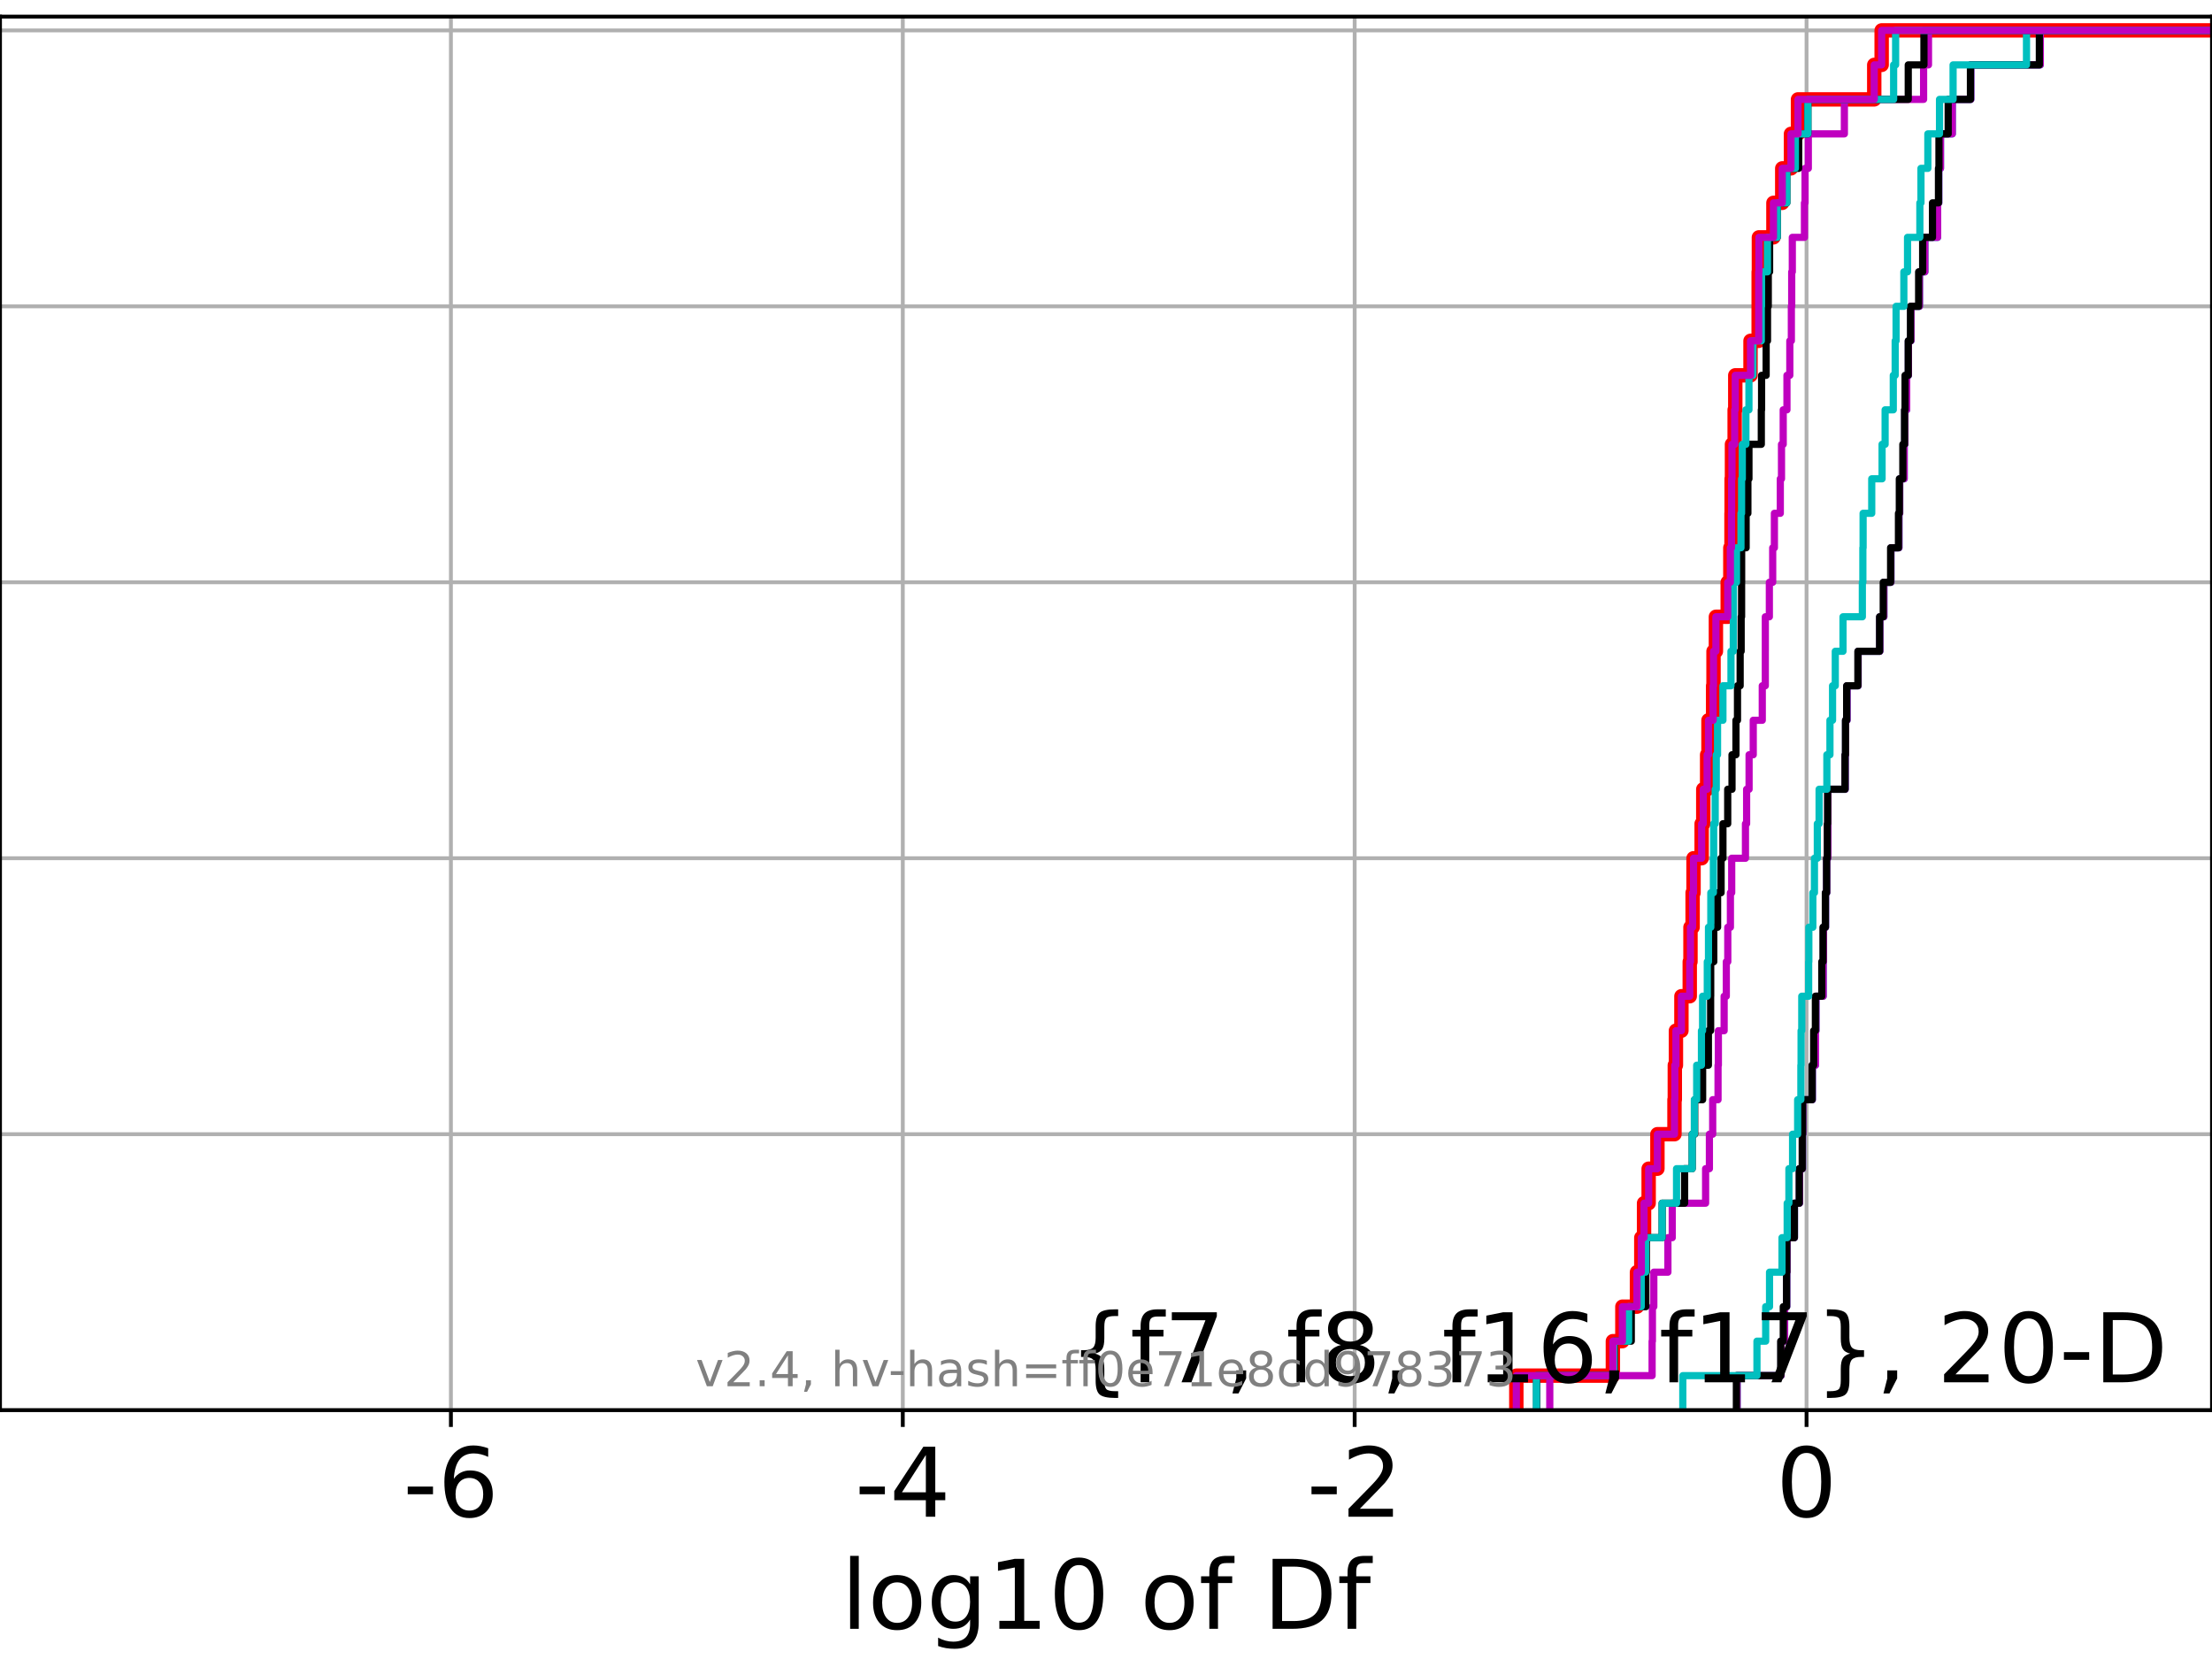 <?xml version="1.0" encoding="utf-8" standalone="no"?>
<!DOCTYPE svg PUBLIC "-//W3C//DTD SVG 1.1//EN"
  "http://www.w3.org/Graphics/SVG/1.1/DTD/svg11.dtd">
<!-- Created with matplotlib (https://matplotlib.org/) -->
<svg height="345.6pt" version="1.1" viewBox="0 0 460.8 345.6" width="460.8pt" xmlns="http://www.w3.org/2000/svg" xmlns:xlink="http://www.w3.org/1999/xlink">
 <defs>
  <style type="text/css">*{stroke-linecap:butt;stroke-linejoin:round;}</style>
 </defs>
 <g id="figure_1">
  <g id="patch_1">
   <path d="M 0 345.6 
L 460.8 345.6 
L 460.8 0 
L 0 0 
z
" style="fill:#ffffff;"/>
  </g>
  <g id="axes_1">
   <g id="patch_2">
    <path d="M 0 293.76 
L 460.8 293.76 
L 460.8 3.456 
L 0 3.456 
z
" style="fill:#ffffff;"/>
   </g>
   <g id="matplotlib.axis_1">
    <g id="xtick_1">
     <g id="line2d_1">
      <path clip-path="url(#p530a38cdb6)" d="M 93.932 293.76 
L 93.932 3.456 
" style="fill:none;stroke:#b0b0b0;stroke-linecap:square;stroke-width:0.8;"/>
     </g>
     <g id="line2d_2">
      <defs>
       <path d="M 0 0 
L 0 3.5 
" id="m03da5afe46" style="stroke:#000000;stroke-width:0.8;"/>
      </defs>
      <g>
       <use style="stroke:#000000;stroke-width:0.8;" x="93.932" xlink:href="#m03da5afe46" y="293.76"/>
      </g>
     </g>
     <g id="text_1">
      <!-- -6 -->
      <g transform="translate(83.962 315.957)scale(0.2 -0.2)">
       <defs>
        <path d="M 4.891 31.391 
L 31.203 31.391 
L 31.203 23.391 
L 4.891 23.391 
z
" id="DejaVuSans-45"/>
        <path d="M 33.016 40.375 
Q 26.375 40.375 22.484 35.828 
Q 18.609 31.297 18.609 23.391 
Q 18.609 15.531 22.484 10.953 
Q 26.375 6.391 33.016 6.391 
Q 39.656 6.391 43.531 10.953 
Q 47.406 15.531 47.406 23.391 
Q 47.406 31.297 43.531 35.828 
Q 39.656 40.375 33.016 40.375 
z
M 52.594 71.297 
L 52.594 62.312 
Q 48.875 64.062 45.094 64.984 
Q 41.312 65.922 37.594 65.922 
Q 27.828 65.922 22.672 59.328 
Q 17.531 52.734 16.797 39.406 
Q 19.672 43.656 24.016 45.922 
Q 28.375 48.188 33.594 48.188 
Q 44.578 48.188 50.953 41.516 
Q 57.328 34.859 57.328 23.391 
Q 57.328 12.156 50.688 5.359 
Q 44.047 -1.422 33.016 -1.422 
Q 20.359 -1.422 13.672 8.266 
Q 6.984 17.969 6.984 36.375 
Q 6.984 53.656 15.188 63.938 
Q 23.391 74.219 37.203 74.219 
Q 40.922 74.219 44.703 73.484 
Q 48.484 72.75 52.594 71.297 
z
" id="DejaVuSans-54"/>
       </defs>
       <use xlink:href="#DejaVuSans-45"/>
       <use x="36.084" xlink:href="#DejaVuSans-54"/>
      </g>
     </g>
    </g>
    <g id="xtick_2">
     <g id="line2d_3">
      <path clip-path="url(#p530a38cdb6)" d="M 188.067 293.76 
L 188.067 3.456 
" style="fill:none;stroke:#b0b0b0;stroke-linecap:square;stroke-width:0.8;"/>
     </g>
     <g id="line2d_4">
      <g>
       <use style="stroke:#000000;stroke-width:0.8;" x="188.067" xlink:href="#m03da5afe46" y="293.76"/>
      </g>
     </g>
     <g id="text_2">
      <!-- -4 -->
      <g transform="translate(178.097 315.957)scale(0.2 -0.2)">
       <defs>
        <path d="M 37.797 64.312 
L 12.891 25.391 
L 37.797 25.391 
z
M 35.203 72.906 
L 47.609 72.906 
L 47.609 25.391 
L 58.016 25.391 
L 58.016 17.188 
L 47.609 17.188 
L 47.609 0 
L 37.797 0 
L 37.797 17.188 
L 4.891 17.188 
L 4.891 26.703 
z
" id="DejaVuSans-52"/>
       </defs>
       <use xlink:href="#DejaVuSans-45"/>
       <use x="36.084" xlink:href="#DejaVuSans-52"/>
      </g>
     </g>
    </g>
    <g id="xtick_3">
     <g id="line2d_5">
      <path clip-path="url(#p530a38cdb6)" d="M 282.202 293.76 
L 282.202 3.456 
" style="fill:none;stroke:#b0b0b0;stroke-linecap:square;stroke-width:0.8;"/>
     </g>
     <g id="line2d_6">
      <g>
       <use style="stroke:#000000;stroke-width:0.8;" x="282.202" xlink:href="#m03da5afe46" y="293.76"/>
      </g>
     </g>
     <g id="text_3">
      <!-- -2 -->
      <g transform="translate(272.232 315.957)scale(0.2 -0.2)">
       <defs>
        <path d="M 19.188 8.297 
L 53.609 8.297 
L 53.609 0 
L 7.328 0 
L 7.328 8.297 
Q 12.938 14.109 22.625 23.891 
Q 32.328 33.688 34.812 36.531 
Q 39.547 41.844 41.422 45.531 
Q 43.312 49.219 43.312 52.781 
Q 43.312 58.594 39.234 62.25 
Q 35.156 65.922 28.609 65.922 
Q 23.969 65.922 18.812 64.312 
Q 13.672 62.703 7.812 59.422 
L 7.812 69.391 
Q 13.766 71.781 18.938 73 
Q 24.125 74.219 28.422 74.219 
Q 39.75 74.219 46.484 68.547 
Q 53.219 62.891 53.219 53.422 
Q 53.219 48.922 51.531 44.891 
Q 49.859 40.875 45.406 35.406 
Q 44.188 33.984 37.641 27.219 
Q 31.109 20.453 19.188 8.297 
z
" id="DejaVuSans-50"/>
       </defs>
       <use xlink:href="#DejaVuSans-45"/>
       <use x="36.084" xlink:href="#DejaVuSans-50"/>
      </g>
     </g>
    </g>
    <g id="xtick_4">
     <g id="line2d_7">
      <path clip-path="url(#p530a38cdb6)" d="M 376.338 293.76 
L 376.338 3.456 
" style="fill:none;stroke:#b0b0b0;stroke-linecap:square;stroke-width:0.8;"/>
     </g>
     <g id="line2d_8">
      <g>
       <use style="stroke:#000000;stroke-width:0.8;" x="376.338" xlink:href="#m03da5afe46" y="293.76"/>
      </g>
     </g>
     <g id="text_4">
      <!-- 0 -->
      <g transform="translate(369.975 315.957)scale(0.2 -0.2)">
       <defs>
        <path d="M 31.781 66.406 
Q 24.172 66.406 20.328 58.906 
Q 16.5 51.422 16.5 36.375 
Q 16.5 21.391 20.328 13.891 
Q 24.172 6.391 31.781 6.391 
Q 39.453 6.391 43.281 13.891 
Q 47.125 21.391 47.125 36.375 
Q 47.125 51.422 43.281 58.906 
Q 39.453 66.406 31.781 66.406 
z
M 31.781 74.219 
Q 44.047 74.219 50.516 64.516 
Q 56.984 54.828 56.984 36.375 
Q 56.984 17.969 50.516 8.266 
Q 44.047 -1.422 31.781 -1.422 
Q 19.531 -1.422 13.062 8.266 
Q 6.594 17.969 6.594 36.375 
Q 6.594 54.828 13.062 64.516 
Q 19.531 74.219 31.781 74.219 
z
" id="DejaVuSans-48"/>
       </defs>
       <use xlink:href="#DejaVuSans-48"/>
      </g>
     </g>
    </g>
    <g id="text_5">
     <!-- log10 of Df -->
     <g transform="translate(175.214 339.313)scale(0.2 -0.2)">
      <defs>
       <path d="M 9.422 75.984 
L 18.406 75.984 
L 18.406 0 
L 9.422 0 
z
" id="DejaVuSans-108"/>
       <path d="M 30.609 48.391 
Q 23.391 48.391 19.188 42.75 
Q 14.984 37.109 14.984 27.297 
Q 14.984 17.484 19.156 11.844 
Q 23.344 6.203 30.609 6.203 
Q 37.797 6.203 41.984 11.859 
Q 46.188 17.531 46.188 27.297 
Q 46.188 37.016 41.984 42.703 
Q 37.797 48.391 30.609 48.391 
z
M 30.609 56 
Q 42.328 56 49.016 48.375 
Q 55.719 40.766 55.719 27.297 
Q 55.719 13.875 49.016 6.219 
Q 42.328 -1.422 30.609 -1.422 
Q 18.844 -1.422 12.172 6.219 
Q 5.516 13.875 5.516 27.297 
Q 5.516 40.766 12.172 48.375 
Q 18.844 56 30.609 56 
z
" id="DejaVuSans-111"/>
       <path d="M 45.406 27.984 
Q 45.406 37.75 41.375 43.109 
Q 37.359 48.484 30.078 48.484 
Q 22.859 48.484 18.828 43.109 
Q 14.797 37.75 14.797 27.984 
Q 14.797 18.266 18.828 12.891 
Q 22.859 7.516 30.078 7.516 
Q 37.359 7.516 41.375 12.891 
Q 45.406 18.266 45.406 27.984 
z
M 54.391 6.781 
Q 54.391 -7.172 48.188 -13.984 
Q 42 -20.797 29.203 -20.797 
Q 24.469 -20.797 20.266 -20.094 
Q 16.062 -19.391 12.109 -17.922 
L 12.109 -9.188 
Q 16.062 -11.328 19.922 -12.344 
Q 23.781 -13.375 27.781 -13.375 
Q 36.625 -13.375 41.016 -8.766 
Q 45.406 -4.156 45.406 5.172 
L 45.406 9.625 
Q 42.625 4.781 38.281 2.391 
Q 33.938 0 27.875 0 
Q 17.828 0 11.672 7.656 
Q 5.516 15.328 5.516 27.984 
Q 5.516 40.672 11.672 48.328 
Q 17.828 56 27.875 56 
Q 33.938 56 38.281 53.609 
Q 42.625 51.219 45.406 46.391 
L 45.406 54.688 
L 54.391 54.688 
z
" id="DejaVuSans-103"/>
       <path d="M 12.406 8.297 
L 28.516 8.297 
L 28.516 63.922 
L 10.984 60.406 
L 10.984 69.391 
L 28.422 72.906 
L 38.281 72.906 
L 38.281 8.297 
L 54.391 8.297 
L 54.391 0 
L 12.406 0 
z
" id="DejaVuSans-49"/>
       <path id="DejaVuSans-32"/>
       <path d="M 37.109 75.984 
L 37.109 68.5 
L 28.516 68.5 
Q 23.688 68.5 21.797 66.547 
Q 19.922 64.594 19.922 59.516 
L 19.922 54.688 
L 34.719 54.688 
L 34.719 47.703 
L 19.922 47.703 
L 19.922 0 
L 10.891 0 
L 10.891 47.703 
L 2.297 47.703 
L 2.297 54.688 
L 10.891 54.688 
L 10.891 58.5 
Q 10.891 67.625 15.141 71.797 
Q 19.391 75.984 28.609 75.984 
z
" id="DejaVuSans-102"/>
       <path d="M 19.672 64.797 
L 19.672 8.109 
L 31.594 8.109 
Q 46.688 8.109 53.688 14.938 
Q 60.688 21.781 60.688 36.531 
Q 60.688 51.172 53.688 57.984 
Q 46.688 64.797 31.594 64.797 
z
M 9.812 72.906 
L 30.078 72.906 
Q 51.266 72.906 61.172 64.094 
Q 71.094 55.281 71.094 36.531 
Q 71.094 17.672 61.125 8.828 
Q 51.172 0 30.078 0 
L 9.812 0 
z
" id="DejaVuSans-68"/>
      </defs>
      <use xlink:href="#DejaVuSans-108"/>
      <use x="27.783" xlink:href="#DejaVuSans-111"/>
      <use x="88.965" xlink:href="#DejaVuSans-103"/>
      <use x="152.441" xlink:href="#DejaVuSans-49"/>
      <use x="216.064" xlink:href="#DejaVuSans-48"/>
      <use x="279.688" xlink:href="#DejaVuSans-32"/>
      <use x="311.475" xlink:href="#DejaVuSans-111"/>
      <use x="372.656" xlink:href="#DejaVuSans-102"/>
      <use x="407.861" xlink:href="#DejaVuSans-32"/>
      <use x="439.648" xlink:href="#DejaVuSans-68"/>
      <use x="516.65" xlink:href="#DejaVuSans-102"/>
     </g>
    </g>
   </g>
   <g id="matplotlib.axis_2">
    <g id="ytick_1">
     <g id="line2d_9">
      <path clip-path="url(#p530a38cdb6)" d="M 0 293.76 
L 460.8 293.76 
" style="fill:none;stroke:#b0b0b0;stroke-linecap:square;stroke-width:0.8;"/>
     </g>
     <g id="line2d_10">
      <defs>
       <path d="M 0 0 
L -3.5 0 
" id="mbfbee5cc88" style="stroke:#000000;stroke-width:0.8;"/>
      </defs>
      <g>
       <use style="stroke:#000000;stroke-width:0.8;" x="0" xlink:href="#mbfbee5cc88" y="293.76"/>
      </g>
     </g>
    </g>
    <g id="ytick_2">
     <g id="line2d_11">
      <path clip-path="url(#p530a38cdb6)" d="M 0 236.274 
L 460.8 236.274 
" style="fill:none;stroke:#b0b0b0;stroke-linecap:square;stroke-width:0.8;"/>
     </g>
     <g id="line2d_12">
      <g>
       <use style="stroke:#000000;stroke-width:0.8;" x="0" xlink:href="#mbfbee5cc88" y="236.274"/>
      </g>
     </g>
    </g>
    <g id="ytick_3">
     <g id="line2d_13">
      <path clip-path="url(#p530a38cdb6)" d="M 0 178.788 
L 460.8 178.788 
" style="fill:none;stroke:#b0b0b0;stroke-linecap:square;stroke-width:0.8;"/>
     </g>
     <g id="line2d_14">
      <g>
       <use style="stroke:#000000;stroke-width:0.8;" x="0" xlink:href="#mbfbee5cc88" y="178.788"/>
      </g>
     </g>
    </g>
    <g id="ytick_4">
     <g id="line2d_15">
      <path clip-path="url(#p530a38cdb6)" d="M 0 121.302 
L 460.8 121.302 
" style="fill:none;stroke:#b0b0b0;stroke-linecap:square;stroke-width:0.8;"/>
     </g>
     <g id="line2d_16">
      <g>
       <use style="stroke:#000000;stroke-width:0.8;" x="0" xlink:href="#mbfbee5cc88" y="121.302"/>
      </g>
     </g>
    </g>
    <g id="ytick_5">
     <g id="line2d_17">
      <path clip-path="url(#p530a38cdb6)" d="M 0 63.816 
L 460.8 63.816 
" style="fill:none;stroke:#b0b0b0;stroke-linecap:square;stroke-width:0.8;"/>
     </g>
     <g id="line2d_18">
      <g>
       <use style="stroke:#000000;stroke-width:0.8;" x="0" xlink:href="#mbfbee5cc88" y="63.816"/>
      </g>
     </g>
    </g>
    <g id="ytick_6">
     <g id="line2d_19">
      <path clip-path="url(#p530a38cdb6)" d="M 0 6.33 
L 460.8 6.33 
" style="fill:none;stroke:#b0b0b0;stroke-linecap:square;stroke-width:0.8;"/>
     </g>
     <g id="line2d_20">
      <g>
       <use style="stroke:#000000;stroke-width:0.8;" x="0" xlink:href="#mbfbee5cc88" y="6.33"/>
      </g>
     </g>
    </g>
   </g>
   <g id="line2d_21">
    <path clip-path="url(#p530a38cdb6)" d="M 315.88 293.76 
L 315.88 286.574 
L 335.993 286.574 
L 335.993 279.389 
L 337.971 279.389 
L 337.971 272.203 
L 341.01 272.203 
L 341.01 265.017 
L 341.916 265.017 
L 341.916 257.831 
L 342.486 257.831 
L 342.486 250.646 
L 343.444 250.646 
L 343.444 243.46 
L 345.27 243.46 
L 345.27 236.274 
L 348.824 236.274 
L 348.824 229.088 
L 348.895 229.088 
L 348.895 221.903 
L 349.126 221.903 
L 349.126 214.717 
L 350.27 214.717 
L 350.27 207.531 
L 352.005 207.531 
L 352.005 200.345 
L 352.157 200.345 
L 352.157 193.16 
L 352.603 193.16 
L 352.603 185.974 
L 352.794 185.974 
L 352.794 178.788 
L 354.481 178.788 
L 354.481 171.602 
L 354.824 171.602 
L 354.824 164.417 
L 355.627 164.417 
L 355.627 157.231 
L 355.909 157.231 
L 355.909 150.045 
L 356.876 150.045 
L 356.876 142.859 
L 356.957 142.859 
L 356.957 135.674 
L 357.454 135.674 
L 357.454 128.488 
L 359.915 128.488 
L 359.915 121.302 
L 360.463 121.302 
L 360.463 114.116 
L 360.702 114.116 
L 360.702 106.931 
L 360.729 106.931 
L 360.729 99.745 
L 360.802 99.745 
L 360.802 92.559 
L 361.36 92.559 
L 361.36 85.373 
L 361.489 85.373 
L 361.489 78.188 
L 364.665 78.188 
L 364.665 71.002 
L 366.362 71.002 
L 366.362 63.816 
L 366.365 63.816 
L 366.365 56.63 
L 366.411 56.63 
L 366.411 49.445 
L 369.436 49.445 
L 369.436 42.259 
L 371.273 42.259 
L 371.273 35.073 
L 373.091 35.073 
L 373.091 27.888 
L 374.557 27.888 
L 374.557 20.702 
L 390.438 20.702 
L 390.438 13.516 
L 391.983 13.516 
L 391.983 6.33 
L 391.983 6.33 
L 391.983 6.33 
L 460.8 6.33 
" style="fill:none;stroke:#ff0000;stroke-linecap:square;stroke-width:3;"/>
   </g>
   <g id="line2d_22">
    <path clip-path="url(#p530a38cdb6)" d="M 361.87 293.76 
L 361.87 286.574 
L 371.029 286.574 
L 371.029 279.389 
L 371.769 279.389 
L 371.769 272.203 
L 372.209 272.203 
L 372.209 265.017 
L 372.26 265.017 
L 372.26 257.831 
L 373.817 257.831 
L 373.817 250.646 
L 374.867 250.646 
L 374.867 243.46 
L 375.495 243.46 
L 375.495 236.274 
L 375.568 236.274 
L 375.568 229.088 
L 377.55 229.088 
L 377.55 221.903 
L 378.203 221.903 
L 378.203 214.717 
L 378.306 214.717 
L 378.306 207.531 
L 379.807 207.531 
L 379.807 200.345 
L 379.874 200.345 
L 379.874 193.16 
L 380.3 193.16 
L 380.3 185.974 
L 380.535 185.974 
L 380.535 178.788 
L 380.775 178.788 
L 380.775 171.602 
L 380.784 171.602 
L 380.784 164.417 
L 384.389 164.417 
L 384.389 157.231 
L 384.479 157.231 
L 384.479 150.045 
L 384.776 150.045 
L 384.776 142.859 
L 387.081 142.859 
L 387.081 135.674 
L 391.604 135.674 
L 391.604 128.488 
L 392.447 128.488 
L 392.447 121.302 
L 393.916 121.302 
L 393.916 114.116 
L 395.584 114.116 
L 395.584 106.931 
L 395.742 106.931 
L 395.742 99.745 
L 396.677 99.745 
L 396.677 92.559 
L 396.815 92.559 
L 396.815 85.373 
L 397.195 85.373 
L 397.195 78.188 
L 397.563 78.188 
L 397.563 71.002 
L 398.092 71.002 
L 398.092 63.816 
L 399.863 63.816 
L 399.863 56.63 
L 400.987 56.63 
L 400.987 49.445 
L 403.641 49.445 
L 403.641 42.259 
L 403.886 42.259 
L 403.886 35.073 
L 404.24 35.073 
L 404.24 27.888 
L 406.702 27.888 
L 406.702 20.702 
L 410.562 20.702 
L 410.562 13.516 
L 425.034 13.516 
L 425.034 6.33 
L 425.034 6.33 
L 425.034 6.33 
L 460.8 6.33 
" style="fill:none;stroke:#00bfbf;stroke-linecap:square;stroke-width:1.5;"/>
   </g>
   <g id="line2d_23">
    <path clip-path="url(#p530a38cdb6)" d="M 361.87 293.76 
L 361.87 286.574 
L 371.029 286.574 
L 371.029 279.389 
L 371.769 279.389 
L 371.769 272.203 
L 372.209 272.203 
L 372.209 265.017 
L 372.26 265.017 
L 372.26 257.831 
L 373.817 257.831 
L 373.817 250.646 
L 374.867 250.646 
L 374.867 243.46 
L 375.495 243.46 
L 375.495 236.274 
L 375.568 236.274 
L 375.568 229.088 
L 377.55 229.088 
L 377.55 221.903 
L 378.203 221.903 
L 378.203 214.717 
L 378.306 214.717 
L 378.306 207.531 
L 379.807 207.531 
L 379.807 200.345 
L 379.874 200.345 
L 379.874 193.16 
L 380.3 193.16 
L 380.3 185.974 
L 380.535 185.974 
L 380.535 178.788 
L 380.775 178.788 
L 380.775 171.602 
L 380.784 171.602 
L 380.784 164.417 
L 384.389 164.417 
L 384.389 157.231 
L 384.479 157.231 
L 384.479 150.045 
L 384.776 150.045 
L 384.776 142.859 
L 387.081 142.859 
L 387.081 135.674 
L 391.604 135.674 
L 391.604 128.488 
L 392.447 128.488 
L 392.447 121.302 
L 393.916 121.302 
L 393.916 114.116 
L 395.584 114.116 
L 395.584 106.931 
L 395.742 106.931 
L 395.742 99.745 
L 396.677 99.745 
L 396.677 92.559 
L 396.815 92.559 
L 396.815 85.373 
L 397.195 85.373 
L 397.195 78.188 
L 397.563 78.188 
L 397.563 71.002 
L 398.092 71.002 
L 398.092 63.816 
L 399.863 63.816 
L 399.863 56.63 
L 400.987 56.63 
L 400.987 49.445 
L 403.641 49.445 
L 403.641 42.259 
L 403.886 42.259 
L 403.886 35.073 
L 404.24 35.073 
L 404.24 27.888 
L 406.702 27.888 
L 406.702 20.702 
L 410.562 20.702 
L 410.562 13.516 
L 425.034 13.516 
L 425.034 6.33 
L 425.034 6.33 
L 425.034 6.33 
L 460.8 6.33 
" style="fill:none;stroke:#bf00bf;stroke-linecap:square;stroke-width:1.5;"/>
   </g>
   <g id="line2d_24">
    <path clip-path="url(#p530a38cdb6)" d="M 361.722 293.76 
L 361.722 286.574 
L 370.955 286.574 
L 370.955 279.389 
L 371.491 279.389 
L 371.491 272.203 
L 372.169 272.203 
L 372.169 265.017 
L 372.225 265.017 
L 372.225 257.831 
L 373.793 257.831 
L 373.793 250.646 
L 374.819 250.646 
L 374.819 243.46 
L 375.436 243.46 
L 375.436 236.274 
L 375.512 236.274 
L 375.512 229.088 
L 377.491 229.088 
L 377.491 221.903 
L 377.82 221.903 
L 377.82 214.717 
L 378.179 214.717 
L 378.179 207.531 
L 379.511 207.531 
L 379.511 200.345 
L 379.768 200.345 
L 379.768 193.16 
L 380.254 193.16 
L 380.254 185.974 
L 380.511 185.974 
L 380.511 178.788 
L 380.668 178.788 
L 380.668 171.602 
L 380.739 171.602 
L 380.739 164.417 
L 384.348 164.417 
L 384.348 157.231 
L 384.448 157.231 
L 384.448 150.045 
L 384.69 150.045 
L 384.69 142.859 
L 387.033 142.859 
L 387.033 135.674 
L 391.554 135.674 
L 391.554 128.488 
L 392.315 128.488 
L 392.315 121.302 
L 393.849 121.302 
L 393.849 114.116 
L 395.485 114.116 
L 395.485 106.931 
L 395.667 106.931 
L 395.667 99.745 
L 396.396 99.745 
L 396.396 92.559 
L 396.756 92.559 
L 396.756 85.373 
L 396.859 85.373 
L 396.859 78.188 
L 397.519 78.188 
L 397.519 71.002 
L 397.989 71.002 
L 397.989 63.816 
L 399.688 63.816 
L 399.688 56.63 
L 400.524 56.63 
L 400.524 49.445 
L 402.571 49.445 
L 402.571 42.259 
L 403.819 42.259 
L 403.819 35.073 
L 403.92 35.073 
L 403.92 27.888 
L 405.844 27.888 
L 405.844 20.702 
L 410.478 20.702 
L 410.478 13.516 
L 424.837 13.516 
L 424.837 6.33 
L 424.837 6.33 
L 424.837 6.33 
L 460.8 6.33 
" style="fill:none;stroke:#000000;stroke-linecap:square;stroke-width:1.5;"/>
   </g>
   <g id="line2d_25">
    <path clip-path="url(#p530a38cdb6)" d="M 350.559 293.76 
L 350.559 286.574 
L 366.007 286.574 
L 366.007 279.389 
L 367.825 279.389 
L 367.825 272.203 
L 368.627 272.203 
L 368.627 265.017 
L 371.223 265.017 
L 371.223 257.831 
L 372.303 257.831 
L 372.303 250.646 
L 372.663 250.646 
L 372.663 243.46 
L 373.425 243.46 
L 373.425 236.274 
L 374.484 236.274 
L 374.484 229.088 
L 375.156 229.088 
L 375.156 221.903 
L 375.199 221.903 
L 375.199 214.717 
L 375.34 214.717 
L 375.34 207.531 
L 376.774 207.531 
L 376.774 200.345 
L 376.814 200.345 
L 376.814 193.16 
L 377.648 193.16 
L 377.648 185.974 
L 377.983 185.974 
L 377.983 178.788 
L 378.582 178.788 
L 378.582 171.602 
L 378.952 171.602 
L 378.952 164.417 
L 380.57 164.417 
L 380.57 157.231 
L 381.212 157.231 
L 381.212 150.045 
L 381.754 150.045 
L 381.754 142.859 
L 382.325 142.859 
L 382.325 135.674 
L 383.931 135.674 
L 383.931 128.488 
L 387.961 128.488 
L 387.961 121.302 
L 388.068 121.302 
L 388.068 114.116 
L 388.118 114.116 
L 388.118 106.931 
L 389.917 106.931 
L 389.917 99.745 
L 392.071 99.745 
L 392.071 92.559 
L 392.705 92.559 
L 392.705 85.373 
L 394.407 85.373 
L 394.407 78.188 
L 394.801 78.188 
L 394.801 71.002 
L 394.99 71.002 
L 394.99 63.816 
L 396.607 63.816 
L 396.607 56.63 
L 397.375 56.63 
L 397.375 49.445 
L 399.941 49.445 
L 399.941 42.259 
L 400.171 42.259 
L 400.171 35.073 
L 401.605 35.073 
L 401.605 27.888 
L 404.036 27.888 
L 404.036 20.702 
L 406.865 20.702 
L 406.865 13.516 
L 422.157 13.516 
L 422.157 6.33 
L 422.157 6.33 
L 422.157 6.33 
L 460.8 6.33 
" style="fill:none;stroke:#00bfbf;stroke-linecap:square;stroke-width:1.5;"/>
   </g>
   <g id="line2d_26">
    <path clip-path="url(#p530a38cdb6)" d="M 322.847 293.76 
L 322.847 286.574 
L 344.164 286.574 
L 344.164 279.389 
L 344.227 279.389 
L 344.227 272.203 
L 344.522 272.203 
L 344.522 265.017 
L 347.457 265.017 
L 347.457 257.831 
L 348.36 257.831 
L 348.36 250.646 
L 355.309 250.646 
L 355.309 243.46 
L 356.1 243.46 
L 356.1 236.274 
L 356.786 236.274 
L 356.786 229.088 
L 357.898 229.088 
L 357.898 221.903 
L 357.968 221.903 
L 357.968 214.717 
L 359.17 214.717 
L 359.17 207.531 
L 359.621 207.531 
L 359.621 200.345 
L 359.929 200.345 
L 359.929 193.16 
L 360.476 193.16 
L 360.476 185.974 
L 360.746 185.974 
L 360.746 178.788 
L 363.61 178.788 
L 363.61 171.602 
L 363.853 171.602 
L 363.853 164.417 
L 364.366 164.417 
L 364.366 157.231 
L 365.234 157.231 
L 365.234 150.045 
L 367.114 150.045 
L 367.114 142.859 
L 367.748 142.859 
L 367.748 135.674 
L 367.75 135.674 
L 367.75 128.488 
L 368.591 128.488 
L 368.591 121.302 
L 369.284 121.302 
L 369.284 114.116 
L 369.639 114.116 
L 369.639 106.931 
L 370.869 106.931 
L 370.869 99.745 
L 371.119 99.745 
L 371.119 92.559 
L 371.477 92.559 
L 371.477 85.373 
L 372.256 85.373 
L 372.256 78.188 
L 372.852 78.188 
L 372.852 71.002 
L 373.173 71.002 
L 373.173 63.816 
L 373.246 63.816 
L 373.246 56.63 
L 373.372 56.63 
L 373.372 49.445 
L 375.9 49.445 
L 375.9 42.259 
L 376.027 42.259 
L 376.027 35.073 
L 376.707 35.073 
L 376.707 27.888 
L 384.218 27.888 
L 384.218 20.702 
L 400.721 20.702 
L 400.721 13.516 
L 401.738 13.516 
L 401.738 6.33 
L 401.738 6.33 
L 401.738 6.33 
L 460.8 6.33 
" style="fill:none;stroke:#bf00bf;stroke-linecap:square;stroke-width:1.5;"/>
   </g>
   <g id="line2d_27">
    <path clip-path="url(#p530a38cdb6)" d="M 320.112 293.76 
L 320.112 286.574 
L 336.273 286.574 
L 336.273 279.389 
L 339.826 279.389 
L 339.826 272.203 
L 342.862 272.203 
L 342.862 265.017 
L 342.965 265.017 
L 342.965 257.831 
L 346.258 257.831 
L 346.258 250.646 
L 350.936 250.646 
L 350.936 243.46 
L 352.514 243.46 
L 352.514 236.274 
L 353.035 236.274 
L 353.035 229.088 
L 354.687 229.088 
L 354.687 221.903 
L 355.891 221.903 
L 355.891 214.717 
L 356.357 214.717 
L 356.357 207.531 
L 356.373 207.531 
L 356.373 200.345 
L 357.012 200.345 
L 357.012 193.16 
L 357.805 193.16 
L 357.805 185.974 
L 358.534 185.974 
L 358.534 178.788 
L 358.919 178.788 
L 358.919 171.602 
L 359.915 171.602 
L 359.915 164.417 
L 360.81 164.417 
L 360.81 157.231 
L 361.631 157.231 
L 361.631 150.045 
L 361.952 150.045 
L 361.952 142.859 
L 362.505 142.859 
L 362.505 135.674 
L 362.715 135.674 
L 362.715 128.488 
L 362.806 128.488 
L 362.806 121.302 
L 362.817 121.302 
L 362.817 114.116 
L 363.75 114.116 
L 363.75 106.931 
L 364.117 106.931 
L 364.117 99.745 
L 364.338 99.745 
L 364.338 92.559 
L 366.915 92.559 
L 366.915 85.373 
L 366.972 85.373 
L 366.972 78.188 
L 367.92 78.188 
L 367.92 71.002 
L 368.204 71.002 
L 368.204 63.816 
L 368.365 63.816 
L 368.365 56.63 
L 368.641 56.63 
L 368.641 49.445 
L 370.235 49.445 
L 370.235 42.259 
L 372.23 42.259 
L 372.23 35.073 
L 374.699 35.073 
L 374.699 27.888 
L 376.613 27.888 
L 376.613 20.702 
L 397.525 20.702 
L 397.525 13.516 
L 400.792 13.516 
L 400.792 6.33 
L 400.792 6.33 
L 400.792 6.33 
L 460.8 6.33 
" style="fill:none;stroke:#000000;stroke-linecap:square;stroke-width:1.5;"/>
   </g>
   <g id="line2d_28">
    <path clip-path="url(#p530a38cdb6)" d="M 320.061 293.76 
L 320.061 286.574 
L 336.195 286.574 
L 336.195 279.389 
L 339.275 279.389 
L 339.275 272.203 
L 341.901 272.203 
L 341.901 265.017 
L 342.813 265.017 
L 342.813 257.831 
L 346.252 257.831 
L 346.252 250.646 
L 349.255 250.646 
L 349.255 243.46 
L 352.509 243.46 
L 352.509 236.274 
L 352.964 236.274 
L 352.964 229.088 
L 353.454 229.088 
L 353.454 221.903 
L 354.442 221.903 
L 354.442 214.717 
L 354.679 214.717 
L 354.679 207.531 
L 355.66 207.531 
L 355.66 200.345 
L 355.91 200.345 
L 355.91 193.16 
L 356.396 193.16 
L 356.396 185.974 
L 356.933 185.974 
L 356.933 178.788 
L 356.986 178.788 
L 356.986 171.602 
L 357.307 171.602 
L 357.307 164.417 
L 357.531 164.417 
L 357.531 157.231 
L 357.796 157.231 
L 357.796 150.045 
L 358.917 150.045 
L 358.917 142.859 
L 360.595 142.859 
L 360.595 135.674 
L 361.078 135.674 
L 361.078 128.488 
L 361.104 128.488 
L 361.104 121.302 
L 361.749 121.302 
L 361.749 114.116 
L 362.673 114.116 
L 362.673 106.931 
L 362.803 106.931 
L 362.803 99.745 
L 362.956 99.745 
L 362.956 92.559 
L 363.706 92.559 
L 363.706 85.373 
L 364.337 85.373 
L 364.337 78.188 
L 365.168 78.188 
L 365.168 71.002 
L 366.915 71.002 
L 366.915 63.816 
L 366.967 63.816 
L 366.967 56.63 
L 368.194 56.63 
L 368.194 49.445 
L 370.235 49.445 
L 370.235 42.259 
L 372.23 42.259 
L 372.23 35.073 
L 374.012 35.073 
L 374.012 27.888 
L 376.613 27.888 
L 376.613 20.702 
L 394.478 20.702 
L 394.478 13.516 
L 394.894 13.516 
L 394.894 6.33 
L 394.894 6.33 
L 394.894 6.33 
L 460.8 6.33 
" style="fill:none;stroke:#00bfbf;stroke-linecap:square;stroke-width:1.5;"/>
   </g>
   <g id="line2d_29">
    <path clip-path="url(#p530a38cdb6)" d="M 315.88 293.76 
L 315.88 286.574 
L 335.993 286.574 
L 335.993 279.389 
L 337.971 279.389 
L 337.971 272.203 
L 341.01 272.203 
L 341.01 265.017 
L 341.916 265.017 
L 341.916 257.831 
L 342.486 257.831 
L 342.486 250.646 
L 343.444 250.646 
L 343.444 243.46 
L 345.27 243.46 
L 345.27 236.274 
L 348.824 236.274 
L 348.824 229.088 
L 348.895 229.088 
L 348.895 221.903 
L 349.126 221.903 
L 349.126 214.717 
L 350.27 214.717 
L 350.27 207.531 
L 352.005 207.531 
L 352.005 200.345 
L 352.157 200.345 
L 352.157 193.16 
L 352.603 193.16 
L 352.603 185.974 
L 352.794 185.974 
L 352.794 178.788 
L 354.481 178.788 
L 354.481 171.602 
L 354.824 171.602 
L 354.824 164.417 
L 355.627 164.417 
L 355.627 157.231 
L 355.909 157.231 
L 355.909 150.045 
L 356.876 150.045 
L 356.876 142.859 
L 356.957 142.859 
L 356.957 135.674 
L 357.454 135.674 
L 357.454 128.488 
L 359.915 128.488 
L 359.915 121.302 
L 360.463 121.302 
L 360.463 114.116 
L 360.702 114.116 
L 360.702 106.931 
L 360.729 106.931 
L 360.729 99.745 
L 360.802 99.745 
L 360.802 92.559 
L 361.36 92.559 
L 361.36 85.373 
L 361.489 85.373 
L 361.489 78.188 
L 364.665 78.188 
L 364.665 71.002 
L 366.362 71.002 
L 366.362 63.816 
L 366.365 63.816 
L 366.365 56.63 
L 366.411 56.63 
L 366.411 49.445 
L 369.436 49.445 
L 369.436 42.259 
L 371.273 42.259 
L 371.273 35.073 
L 373.091 35.073 
L 373.091 27.888 
L 374.557 27.888 
L 374.557 20.702 
L 390.438 20.702 
L 390.438 13.516 
L 391.983 13.516 
L 391.983 6.33 
L 391.983 6.33 
L 391.983 6.33 
L 460.8 6.33 
" style="fill:none;stroke:#bf00bf;stroke-linecap:square;stroke-width:1.5;"/>
   </g>
   <g id="patch_3">
    <path d="M 0 293.76 
L 0 3.456 
" style="fill:none;stroke:#000000;stroke-linecap:square;stroke-linejoin:miter;stroke-width:0.8;"/>
   </g>
   <g id="patch_4">
    <path d="M 460.8 293.76 
L 460.8 3.456 
" style="fill:none;stroke:#000000;stroke-linecap:square;stroke-linejoin:miter;stroke-width:0.8;"/>
   </g>
   <g id="patch_5">
    <path d="M -0 293.76 
L 460.8 293.76 
" style="fill:none;stroke:#000000;stroke-linecap:square;stroke-linejoin:miter;stroke-width:0.8;"/>
   </g>
   <g id="patch_6">
    <path d="M -0 3.456 
L 460.8 3.456 
" style="fill:none;stroke:#000000;stroke-linecap:square;stroke-linejoin:miter;stroke-width:0.8;"/>
   </g>
   <g id="text_6">
    <!-- {f7, f8, f16, f17}, 20-D -->
    <g transform="translate(222.706 287.954)scale(0.2 -0.2)">
     <defs>
      <path d="M 51.125 -9.281 
L 51.125 -16.312 
L 48.094 -16.312 
Q 35.938 -16.312 31.812 -12.688 
Q 27.688 -9.078 27.688 1.703 
L 27.688 13.375 
Q 27.688 20.75 25.047 23.578 
Q 22.406 26.422 15.484 26.422 
L 12.5 26.422 
L 12.5 33.406 
L 15.484 33.406 
Q 22.469 33.406 25.078 36.203 
Q 27.688 39.016 27.688 46.297 
L 27.688 58.016 
Q 27.688 68.797 31.812 72.391 
Q 35.938 75.984 48.094 75.984 
L 51.125 75.984 
L 51.125 69 
L 47.797 69 
Q 40.922 69 38.812 66.844 
Q 36.719 64.703 36.719 57.812 
L 36.719 45.703 
Q 36.719 38.031 34.5 34.562 
Q 32.281 31.109 26.906 29.891 
Q 32.328 28.562 34.516 25.094 
Q 36.719 21.625 36.719 14.016 
L 36.719 1.906 
Q 36.719 -4.984 38.812 -7.125 
Q 40.922 -9.281 47.797 -9.281 
z
" id="DejaVuSans-123"/>
      <path d="M 8.203 72.906 
L 55.078 72.906 
L 55.078 68.703 
L 28.609 0 
L 18.312 0 
L 43.219 64.594 
L 8.203 64.594 
z
" id="DejaVuSans-55"/>
      <path d="M 11.719 12.406 
L 22.016 12.406 
L 22.016 4 
L 14.016 -11.625 
L 7.719 -11.625 
L 11.719 4 
z
" id="DejaVuSans-44"/>
      <path d="M 31.781 34.625 
Q 24.75 34.625 20.719 30.859 
Q 16.703 27.094 16.703 20.516 
Q 16.703 13.922 20.719 10.156 
Q 24.75 6.391 31.781 6.391 
Q 38.812 6.391 42.859 10.172 
Q 46.922 13.969 46.922 20.516 
Q 46.922 27.094 42.891 30.859 
Q 38.875 34.625 31.781 34.625 
z
M 21.922 38.812 
Q 15.578 40.375 12.031 44.719 
Q 8.5 49.078 8.5 55.328 
Q 8.5 64.062 14.719 69.141 
Q 20.953 74.219 31.781 74.219 
Q 42.672 74.219 48.875 69.141 
Q 55.078 64.062 55.078 55.328 
Q 55.078 49.078 51.531 44.719 
Q 48 40.375 41.703 38.812 
Q 48.828 37.156 52.797 32.312 
Q 56.781 27.484 56.781 20.516 
Q 56.781 9.906 50.312 4.234 
Q 43.844 -1.422 31.781 -1.422 
Q 19.734 -1.422 13.25 4.234 
Q 6.781 9.906 6.781 20.516 
Q 6.781 27.484 10.781 32.312 
Q 14.797 37.156 21.922 38.812 
z
M 18.312 54.391 
Q 18.312 48.734 21.844 45.562 
Q 25.391 42.391 31.781 42.391 
Q 38.141 42.391 41.719 45.562 
Q 45.312 48.734 45.312 54.391 
Q 45.312 60.062 41.719 63.234 
Q 38.141 66.406 31.781 66.406 
Q 25.391 66.406 21.844 63.234 
Q 18.312 60.062 18.312 54.391 
z
" id="DejaVuSans-56"/>
      <path d="M 12.5 -9.281 
L 15.922 -9.281 
Q 22.75 -9.281 24.828 -7.172 
Q 26.906 -5.078 26.906 1.906 
L 26.906 14.016 
Q 26.906 21.625 29.094 25.094 
Q 31.297 28.562 36.719 29.891 
Q 31.297 31.109 29.094 34.562 
Q 26.906 38.031 26.906 45.703 
L 26.906 57.812 
Q 26.906 64.75 24.828 66.875 
Q 22.75 69 15.922 69 
L 12.5 69 
L 12.5 75.984 
L 15.578 75.984 
Q 27.734 75.984 31.812 72.391 
Q 35.891 68.797 35.891 58.016 
L 35.891 46.297 
Q 35.891 39.016 38.516 36.203 
Q 41.156 33.406 48.094 33.406 
L 51.125 33.406 
L 51.125 26.422 
L 48.094 26.422 
Q 41.156 26.422 38.516 23.578 
Q 35.891 20.75 35.891 13.375 
L 35.891 1.703 
Q 35.891 -9.078 31.812 -12.688 
Q 27.734 -16.312 15.578 -16.312 
L 12.5 -16.312 
z
" id="DejaVuSans-125"/>
     </defs>
     <use xlink:href="#DejaVuSans-123"/>
     <use x="63.623" xlink:href="#DejaVuSans-102"/>
     <use x="98.828" xlink:href="#DejaVuSans-55"/>
     <use x="162.451" xlink:href="#DejaVuSans-44"/>
     <use x="194.238" xlink:href="#DejaVuSans-32"/>
     <use x="226.025" xlink:href="#DejaVuSans-102"/>
     <use x="261.23" xlink:href="#DejaVuSans-56"/>
     <use x="324.854" xlink:href="#DejaVuSans-44"/>
     <use x="356.641" xlink:href="#DejaVuSans-32"/>
     <use x="388.428" xlink:href="#DejaVuSans-102"/>
     <use x="423.633" xlink:href="#DejaVuSans-49"/>
     <use x="487.256" xlink:href="#DejaVuSans-54"/>
     <use x="550.879" xlink:href="#DejaVuSans-44"/>
     <use x="582.666" xlink:href="#DejaVuSans-32"/>
     <use x="614.453" xlink:href="#DejaVuSans-102"/>
     <use x="649.658" xlink:href="#DejaVuSans-49"/>
     <use x="713.281" xlink:href="#DejaVuSans-55"/>
     <use x="776.904" xlink:href="#DejaVuSans-125"/>
     <use x="840.527" xlink:href="#DejaVuSans-44"/>
     <use x="872.314" xlink:href="#DejaVuSans-32"/>
     <use x="904.102" xlink:href="#DejaVuSans-50"/>
     <use x="967.725" xlink:href="#DejaVuSans-48"/>
     <use x="1031.348" xlink:href="#DejaVuSans-45"/>
     <use x="1067.432" xlink:href="#DejaVuSans-68"/>
    </g>
   </g>
   <g id="text_7">
    <!-- v2.4, hv-hash=ff0e71e8cd978373 -->
    <g style="fill:#808080;" transform="translate(144.905 288.777)scale(0.1 -0.1)">
     <defs>
      <path d="M 2.984 54.688 
L 12.5 54.688 
L 29.594 8.797 
L 46.688 54.688 
L 56.203 54.688 
L 35.688 0 
L 23.484 0 
z
" id="DejaVuSans-118"/>
      <path d="M 10.688 12.406 
L 21 12.406 
L 21 0 
L 10.688 0 
z
" id="DejaVuSans-46"/>
      <path d="M 54.891 33.016 
L 54.891 0 
L 45.906 0 
L 45.906 32.719 
Q 45.906 40.484 42.875 44.328 
Q 39.844 48.188 33.797 48.188 
Q 26.516 48.188 22.312 43.547 
Q 18.109 38.922 18.109 30.906 
L 18.109 0 
L 9.078 0 
L 9.078 75.984 
L 18.109 75.984 
L 18.109 46.188 
Q 21.344 51.125 25.703 53.562 
Q 30.078 56 35.797 56 
Q 45.219 56 50.047 50.172 
Q 54.891 44.344 54.891 33.016 
z
" id="DejaVuSans-104"/>
      <path d="M 34.281 27.484 
Q 23.391 27.484 19.188 25 
Q 14.984 22.516 14.984 16.5 
Q 14.984 11.719 18.141 8.906 
Q 21.297 6.109 26.703 6.109 
Q 34.188 6.109 38.703 11.406 
Q 43.219 16.703 43.219 25.484 
L 43.219 27.484 
z
M 52.203 31.203 
L 52.203 0 
L 43.219 0 
L 43.219 8.297 
Q 40.141 3.328 35.547 0.953 
Q 30.953 -1.422 24.312 -1.422 
Q 15.922 -1.422 10.953 3.297 
Q 6 8.016 6 15.922 
Q 6 25.141 12.172 29.828 
Q 18.359 34.516 30.609 34.516 
L 43.219 34.516 
L 43.219 35.406 
Q 43.219 41.609 39.141 45 
Q 35.062 48.391 27.688 48.391 
Q 23 48.391 18.547 47.266 
Q 14.109 46.141 10.016 43.891 
L 10.016 52.203 
Q 14.938 54.109 19.578 55.047 
Q 24.219 56 28.609 56 
Q 40.484 56 46.344 49.844 
Q 52.203 43.703 52.203 31.203 
z
" id="DejaVuSans-97"/>
      <path d="M 44.281 53.078 
L 44.281 44.578 
Q 40.484 46.531 36.375 47.5 
Q 32.281 48.484 27.875 48.484 
Q 21.188 48.484 17.844 46.438 
Q 14.5 44.391 14.5 40.281 
Q 14.5 37.156 16.891 35.375 
Q 19.281 33.594 26.516 31.984 
L 29.594 31.297 
Q 39.156 29.25 43.188 25.516 
Q 47.219 21.781 47.219 15.094 
Q 47.219 7.469 41.188 3.016 
Q 35.156 -1.422 24.609 -1.422 
Q 20.219 -1.422 15.453 -0.562 
Q 10.688 0.297 5.422 2 
L 5.422 11.281 
Q 10.406 8.688 15.234 7.391 
Q 20.062 6.109 24.812 6.109 
Q 31.156 6.109 34.562 8.281 
Q 37.984 10.453 37.984 14.406 
Q 37.984 18.062 35.516 20.016 
Q 33.062 21.969 24.703 23.781 
L 21.578 24.516 
Q 13.234 26.266 9.516 29.906 
Q 5.812 33.547 5.812 39.891 
Q 5.812 47.609 11.281 51.797 
Q 16.75 56 26.812 56 
Q 31.781 56 36.172 55.266 
Q 40.578 54.547 44.281 53.078 
z
" id="DejaVuSans-115"/>
      <path d="M 10.594 45.406 
L 73.188 45.406 
L 73.188 37.203 
L 10.594 37.203 
z
M 10.594 25.484 
L 73.188 25.484 
L 73.188 17.188 
L 10.594 17.188 
z
" id="DejaVuSans-61"/>
      <path d="M 56.203 29.594 
L 56.203 25.203 
L 14.891 25.203 
Q 15.484 15.922 20.484 11.062 
Q 25.484 6.203 34.422 6.203 
Q 39.594 6.203 44.453 7.469 
Q 49.312 8.734 54.109 11.281 
L 54.109 2.781 
Q 49.266 0.734 44.188 -0.344 
Q 39.109 -1.422 33.891 -1.422 
Q 20.797 -1.422 13.156 6.188 
Q 5.516 13.812 5.516 26.812 
Q 5.516 40.234 12.766 48.109 
Q 20.016 56 32.328 56 
Q 43.359 56 49.781 48.891 
Q 56.203 41.797 56.203 29.594 
z
M 47.219 32.234 
Q 47.125 39.594 43.094 43.984 
Q 39.062 48.391 32.422 48.391 
Q 24.906 48.391 20.391 44.141 
Q 15.875 39.891 15.188 32.172 
z
" id="DejaVuSans-101"/>
      <path d="M 48.781 52.594 
L 48.781 44.188 
Q 44.969 46.297 41.141 47.344 
Q 37.312 48.391 33.406 48.391 
Q 24.656 48.391 19.812 42.844 
Q 14.984 37.312 14.984 27.297 
Q 14.984 17.281 19.812 11.734 
Q 24.656 6.203 33.406 6.203 
Q 37.312 6.203 41.141 7.25 
Q 44.969 8.297 48.781 10.406 
L 48.781 2.094 
Q 45.016 0.344 40.984 -0.531 
Q 36.969 -1.422 32.422 -1.422 
Q 20.062 -1.422 12.781 6.344 
Q 5.516 14.109 5.516 27.297 
Q 5.516 40.672 12.859 48.328 
Q 20.219 56 33.016 56 
Q 37.156 56 41.109 55.141 
Q 45.062 54.297 48.781 52.594 
z
" id="DejaVuSans-99"/>
      <path d="M 45.406 46.391 
L 45.406 75.984 
L 54.391 75.984 
L 54.391 0 
L 45.406 0 
L 45.406 8.203 
Q 42.578 3.328 38.25 0.953 
Q 33.938 -1.422 27.875 -1.422 
Q 17.969 -1.422 11.734 6.484 
Q 5.516 14.406 5.516 27.297 
Q 5.516 40.188 11.734 48.094 
Q 17.969 56 27.875 56 
Q 33.938 56 38.25 53.625 
Q 42.578 51.266 45.406 46.391 
z
M 14.797 27.297 
Q 14.797 17.391 18.875 11.75 
Q 22.953 6.109 30.078 6.109 
Q 37.203 6.109 41.297 11.75 
Q 45.406 17.391 45.406 27.297 
Q 45.406 37.203 41.297 42.844 
Q 37.203 48.484 30.078 48.484 
Q 22.953 48.484 18.875 42.844 
Q 14.797 37.203 14.797 27.297 
z
" id="DejaVuSans-100"/>
      <path d="M 10.984 1.516 
L 10.984 10.5 
Q 14.703 8.734 18.5 7.812 
Q 22.312 6.891 25.984 6.891 
Q 35.75 6.891 40.891 13.453 
Q 46.047 20.016 46.781 33.406 
Q 43.953 29.203 39.594 26.953 
Q 35.25 24.703 29.984 24.703 
Q 19.047 24.703 12.672 31.312 
Q 6.297 37.938 6.297 49.422 
Q 6.297 60.641 12.938 67.422 
Q 19.578 74.219 30.609 74.219 
Q 43.266 74.219 49.922 64.516 
Q 56.594 54.828 56.594 36.375 
Q 56.594 19.141 48.406 8.859 
Q 40.234 -1.422 26.422 -1.422 
Q 22.703 -1.422 18.891 -0.688 
Q 15.094 0.047 10.984 1.516 
z
M 30.609 32.422 
Q 37.25 32.422 41.125 36.953 
Q 45.016 41.5 45.016 49.422 
Q 45.016 57.281 41.125 61.844 
Q 37.25 66.406 30.609 66.406 
Q 23.969 66.406 20.094 61.844 
Q 16.219 57.281 16.219 49.422 
Q 16.219 41.5 20.094 36.953 
Q 23.969 32.422 30.609 32.422 
z
" id="DejaVuSans-57"/>
      <path d="M 40.578 39.312 
Q 47.656 37.797 51.625 33 
Q 55.609 28.219 55.609 21.188 
Q 55.609 10.406 48.188 4.484 
Q 40.766 -1.422 27.094 -1.422 
Q 22.516 -1.422 17.656 -0.516 
Q 12.797 0.391 7.625 2.203 
L 7.625 11.719 
Q 11.719 9.328 16.594 8.109 
Q 21.484 6.891 26.812 6.891 
Q 36.078 6.891 40.938 10.547 
Q 45.797 14.203 45.797 21.188 
Q 45.797 27.641 41.281 31.266 
Q 36.766 34.906 28.719 34.906 
L 20.219 34.906 
L 20.219 43.016 
L 29.109 43.016 
Q 36.375 43.016 40.234 45.922 
Q 44.094 48.828 44.094 54.297 
Q 44.094 59.906 40.109 62.906 
Q 36.141 65.922 28.719 65.922 
Q 24.656 65.922 20.016 65.031 
Q 15.375 64.156 9.812 62.312 
L 9.812 71.094 
Q 15.438 72.656 20.344 73.438 
Q 25.25 74.219 29.594 74.219 
Q 40.828 74.219 47.359 69.109 
Q 53.906 64.016 53.906 55.328 
Q 53.906 49.266 50.438 45.094 
Q 46.969 40.922 40.578 39.312 
z
" id="DejaVuSans-51"/>
     </defs>
     <use xlink:href="#DejaVuSans-118"/>
     <use x="59.18" xlink:href="#DejaVuSans-50"/>
     <use x="122.803" xlink:href="#DejaVuSans-46"/>
     <use x="154.59" xlink:href="#DejaVuSans-52"/>
     <use x="218.213" xlink:href="#DejaVuSans-44"/>
     <use x="250" xlink:href="#DejaVuSans-32"/>
     <use x="281.787" xlink:href="#DejaVuSans-104"/>
     <use x="345.166" xlink:href="#DejaVuSans-118"/>
     <use x="401.721" xlink:href="#DejaVuSans-45"/>
     <use x="437.805" xlink:href="#DejaVuSans-104"/>
     <use x="501.184" xlink:href="#DejaVuSans-97"/>
     <use x="562.463" xlink:href="#DejaVuSans-115"/>
     <use x="614.562" xlink:href="#DejaVuSans-104"/>
     <use x="677.941" xlink:href="#DejaVuSans-61"/>
     <use x="761.73" xlink:href="#DejaVuSans-102"/>
     <use x="796.936" xlink:href="#DejaVuSans-102"/>
     <use x="832.141" xlink:href="#DejaVuSans-48"/>
     <use x="895.764" xlink:href="#DejaVuSans-101"/>
     <use x="957.287" xlink:href="#DejaVuSans-55"/>
     <use x="1020.91" xlink:href="#DejaVuSans-49"/>
     <use x="1084.533" xlink:href="#DejaVuSans-101"/>
     <use x="1146.057" xlink:href="#DejaVuSans-56"/>
     <use x="1209.68" xlink:href="#DejaVuSans-99"/>
     <use x="1264.66" xlink:href="#DejaVuSans-100"/>
     <use x="1328.137" xlink:href="#DejaVuSans-57"/>
     <use x="1391.76" xlink:href="#DejaVuSans-55"/>
     <use x="1455.383" xlink:href="#DejaVuSans-56"/>
     <use x="1519.006" xlink:href="#DejaVuSans-51"/>
     <use x="1582.629" xlink:href="#DejaVuSans-55"/>
     <use x="1646.252" xlink:href="#DejaVuSans-51"/>
    </g>
   </g>
  </g>
 </g>
 <defs>
  <clipPath id="p530a38cdb6">
   <rect height="290.304" width="460.8" x="0" y="3.456"/>
  </clipPath>
 </defs>
</svg>
